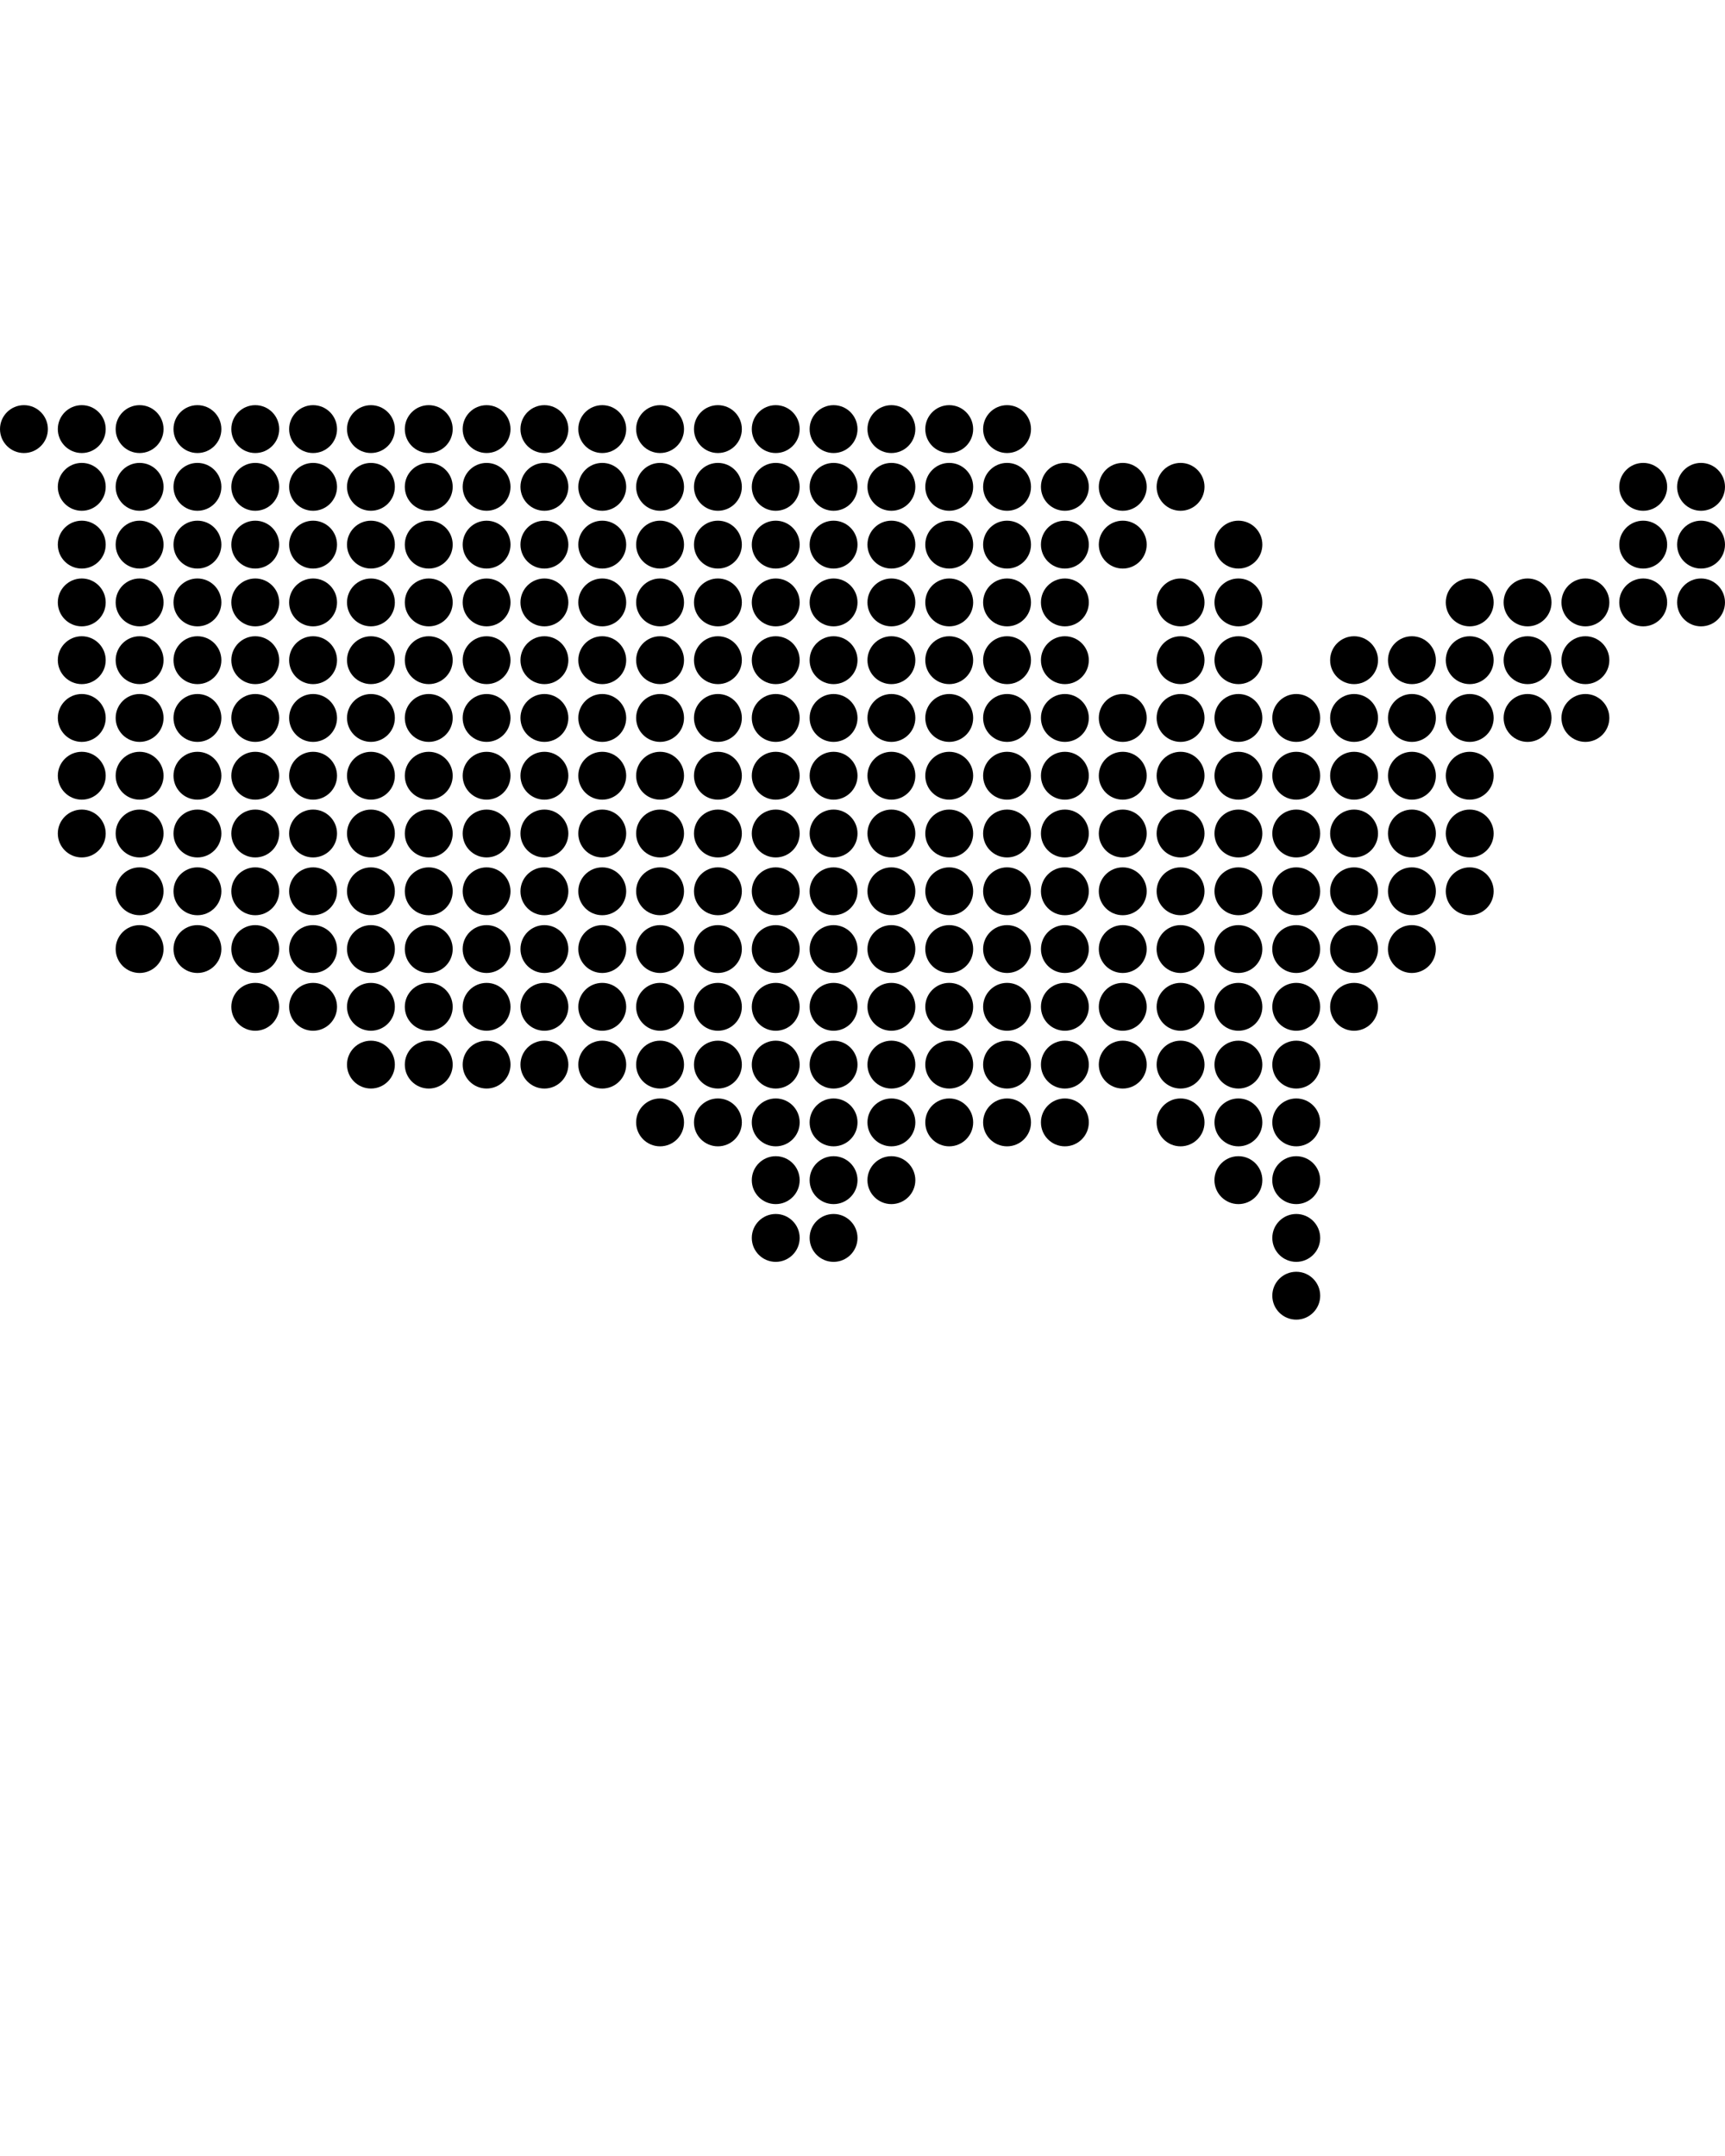 <?xml version="1.0" encoding="UTF-8" standalone="no"?>
<svg
   version="1.1"
   x="0px"
   y="0px"
   viewBox="0 0 100 125"
   enable-background="new 0 0 100 100"
   xml:space="preserve"
   id="svg656"
   sodipodi:docname="sunnovaUS.svg"
   inkscape:version="1.1.1 (c3084ef, 2021-09-22)"
   xmlns:inkscape="http://www.inkscape.org/namespaces/inkscape"
   xmlns:sodipodi="http://sodipodi.sourceforge.net/DTD/sodipodi-0.dtd"
   xmlns="http://www.w3.org/2000/svg"
   xmlns:svg="http://www.w3.org/2000/svg"><defs
     id="defs660" /><sodipodi:namedview
     id="namedview658"
     pagecolor="#ffffff"
     bordercolor="#666666"
     borderopacity="1.0"
     inkscape:pageshadow="2"
     inkscape:pageopacity="0.0"
     inkscape:pagecheckerboard="0"
     showgrid="false"
     inkscape:zoom="5.008"
     inkscape:cx="50.019968"
     inkscape:cy="62.40016"
     inkscape:window-width="1296"
     inkscape:window-height="969"
     inkscape:window-x="995"
     inkscape:window-y="286"
     inkscape:window-maximized="0"
     inkscape:current-layer="svg656" /><g
     id="g650"><g
       id="g648"><g
         id="g38"><circle
           cx="1.388"
           cy="24.878"
           r="1.388"
           id="circle2" /><circle
           cx="4.74"
           cy="24.878"
           r="1.388"
           id="circle4" /><circle
           cx="8.093"
           cy="24.878"
           r="1.388"
           id="circle6" /><circle
           cx="11.445"
           cy="24.878"
           r="1.388"
           id="circle8" /><circle
           cx="14.798"
           cy="24.878"
           r="1.388"
           id="circle10" /><circle
           cx="18.15"
           cy="24.878"
           r="1.388"
           id="circle12" /><circle
           cx="21.503"
           cy="24.878"
           r="1.387"
           id="circle14" /><circle
           cx="24.855"
           cy="24.878"
           r="1.388"
           id="circle16" /><circle
           cx="28.208"
           cy="24.878"
           r="1.387"
           id="circle18" /><circle
           cx="31.56"
           cy="24.878"
           r="1.388"
           id="circle20" /><circle
           cx="34.913"
           cy="24.878"
           r="1.388"
           id="circle22" /><circle
           cx="38.265"
           cy="24.878"
           r="1.388"
           id="circle24" /><circle
           cx="41.618"
           cy="24.878"
           r="1.388"
           id="circle26" /><circle
           cx="44.97"
           cy="24.878"
           r="1.388"
           id="circle28" /><circle
           cx="48.323"
           cy="24.878"
           r="1.388"
           id="circle30" /><circle
           cx="51.675"
           cy="24.878"
           r="1.388"
           id="circle32" /><circle
           cx="55.027"
           cy="24.878"
           r="1.388"
           id="circle34" /><circle
           cx="58.38"
           cy="24.878"
           r="1.388"
           id="circle36" /></g><g
         id="g76"><circle
           cx="4.74"
           cy="28.226"
           r="1.388"
           id="circle40" /><circle
           cx="8.093"
           cy="28.226"
           r="1.388"
           id="circle42" /><circle
           cx="11.445"
           cy="28.226"
           r="1.388"
           id="circle44" /><circle
           cx="14.798"
           cy="28.226"
           r="1.388"
           id="circle46" /><circle
           cx="18.15"
           cy="28.226"
           r="1.388"
           id="circle48" /><circle
           cx="21.503"
           cy="28.226"
           r="1.387"
           id="circle50" /><circle
           cx="24.855"
           cy="28.226"
           r="1.388"
           id="circle52" /><circle
           cx="28.208"
           cy="28.226"
           r="1.387"
           id="circle54" /><circle
           cx="31.56"
           cy="28.226"
           r="1.388"
           id="circle56" /><circle
           cx="34.913"
           cy="28.226"
           r="1.388"
           id="circle58" /><circle
           cx="38.265"
           cy="28.226"
           r="1.388"
           id="circle60" /><circle
           cx="41.618"
           cy="28.226"
           r="1.388"
           id="circle62" /><circle
           cx="44.97"
           cy="28.226"
           r="1.388"
           id="circle64" /><circle
           cx="48.323"
           cy="28.226"
           r="1.388"
           id="circle66" /><circle
           cx="51.675"
           cy="28.226"
           r="1.388"
           id="circle68" /><circle
           cx="55.027"
           cy="28.226"
           r="1.388"
           id="circle70" /><circle
           cx="58.38"
           cy="28.226"
           r="1.388"
           id="circle72" /><circle
           cx="61.732"
           cy="28.226"
           r="1.388"
           id="circle74" /></g><g
         id="g114"><circle
           cx="4.74"
           cy="31.576"
           r="1.388"
           id="circle78" /><circle
           cx="8.093"
           cy="31.576"
           r="1.388"
           id="circle80" /><circle
           cx="11.445"
           cy="31.576"
           r="1.388"
           id="circle82" /><circle
           cx="14.798"
           cy="31.576"
           r="1.388"
           id="circle84" /><circle
           cx="18.15"
           cy="31.576"
           r="1.388"
           id="circle86" /><circle
           cx="21.503"
           cy="31.576"
           r="1.387"
           id="circle88" /><circle
           cx="24.855"
           cy="31.576"
           r="1.388"
           id="circle90" /><circle
           cx="28.208"
           cy="31.576"
           r="1.387"
           id="circle92" /><circle
           cx="31.56"
           cy="31.576"
           r="1.388"
           id="circle94" /><circle
           cx="34.913"
           cy="31.576"
           r="1.388"
           id="circle96" /><circle
           cx="38.265"
           cy="31.576"
           r="1.388"
           id="circle98" /><circle
           cx="41.618"
           cy="31.576"
           r="1.388"
           id="circle100" /><circle
           cx="44.97"
           cy="31.576"
           r="1.388"
           id="circle102" /><circle
           cx="48.323"
           cy="31.576"
           r="1.388"
           id="circle104" /><circle
           cx="51.675"
           cy="31.576"
           r="1.388"
           id="circle106" /><circle
           cx="55.027"
           cy="31.576"
           r="1.388"
           id="circle108" /><circle
           cx="58.38"
           cy="31.576"
           r="1.388"
           id="circle110" /><circle
           cx="61.732"
           cy="31.576"
           r="1.388"
           id="circle112" /></g><g
         id="g152"><circle
           cx="4.74"
           cy="34.927"
           r="1.388"
           id="circle116" /><circle
           cx="8.093"
           cy="34.927"
           r="1.388"
           id="circle118" /><circle
           cx="11.445"
           cy="34.927"
           r="1.388"
           id="circle120" /><circle
           cx="14.798"
           cy="34.927"
           r="1.388"
           id="circle122" /><circle
           cx="18.15"
           cy="34.927"
           r="1.388"
           id="circle124" /><circle
           cx="21.503"
           cy="34.927"
           r="1.387"
           id="circle126" /><circle
           cx="24.855"
           cy="34.927"
           r="1.388"
           id="circle128" /><circle
           cx="28.208"
           cy="34.927"
           r="1.387"
           id="circle130" /><circle
           cx="31.56"
           cy="34.927"
           r="1.388"
           id="circle132" /><circle
           cx="34.913"
           cy="34.927"
           r="1.388"
           id="circle134" /><circle
           cx="38.265"
           cy="34.927"
           r="1.388"
           id="circle136" /><circle
           cx="41.618"
           cy="34.927"
           r="1.388"
           id="circle138" /><circle
           cx="44.97"
           cy="34.927"
           r="1.388"
           id="circle140" /><circle
           cx="48.323"
           cy="34.927"
           r="1.388"
           id="circle142" /><circle
           cx="51.675"
           cy="34.927"
           r="1.388"
           id="circle144" /><circle
           cx="55.027"
           cy="34.927"
           r="1.388"
           id="circle146" /><circle
           cx="58.38"
           cy="34.927"
           r="1.388"
           id="circle148" /><circle
           cx="61.732"
           cy="34.927"
           r="1.388"
           id="circle150" /></g><g
         id="g190"><circle
           cx="4.74"
           cy="38.276"
           r="1.388"
           id="circle154" /><circle
           cx="8.093"
           cy="38.276"
           r="1.388"
           id="circle156" /><circle
           cx="11.445"
           cy="38.276"
           r="1.388"
           id="circle158" /><circle
           cx="14.798"
           cy="38.276"
           r="1.388"
           id="circle160" /><circle
           cx="18.15"
           cy="38.276"
           r="1.388"
           id="circle162" /><circle
           cx="21.503"
           cy="38.276"
           r="1.387"
           id="circle164" /><circle
           cx="24.855"
           cy="38.276"
           r="1.388"
           id="circle166" /><circle
           cx="28.208"
           cy="38.276"
           r="1.387"
           id="circle168" /><circle
           cx="31.56"
           cy="38.276"
           r="1.388"
           id="circle170" /><circle
           cx="34.913"
           cy="38.276"
           r="1.388"
           id="circle172" /><circle
           cx="38.265"
           cy="38.276"
           r="1.388"
           id="circle174" /><circle
           cx="41.618"
           cy="38.276"
           r="1.388"
           id="circle176" /><circle
           cx="44.97"
           cy="38.276"
           r="1.388"
           id="circle178" /><circle
           cx="48.323"
           cy="38.276"
           r="1.388"
           id="circle180" /><circle
           cx="51.675"
           cy="38.276"
           r="1.388"
           id="circle182" /><circle
           cx="55.027"
           cy="38.276"
           r="1.388"
           id="circle184" /><circle
           cx="58.38"
           cy="38.276"
           r="1.388"
           id="circle186" /><circle
           cx="61.732"
           cy="38.276"
           r="1.388"
           id="circle188" /></g><g
         id="g228"><circle
           cx="4.74"
           cy="41.625"
           r="1.388"
           id="circle192" /><circle
           cx="8.093"
           cy="41.625"
           r="1.388"
           id="circle194" /><circle
           cx="11.445"
           cy="41.625"
           r="1.388"
           id="circle196" /><circle
           cx="14.798"
           cy="41.625"
           r="1.388"
           id="circle198" /><circle
           cx="18.15"
           cy="41.625"
           r="1.388"
           id="circle200" /><circle
           cx="21.503"
           cy="41.625"
           r="1.387"
           id="circle202" /><circle
           cx="24.855"
           cy="41.625"
           r="1.388"
           id="circle204" /><circle
           cx="28.208"
           cy="41.625"
           r="1.387"
           id="circle206" /><circle
           cx="31.56"
           cy="41.625"
           r="1.388"
           id="circle208" /><circle
           cx="34.913"
           cy="41.625"
           r="1.388"
           id="circle210" /><circle
           cx="38.265"
           cy="41.625"
           r="1.388"
           id="circle212" /><circle
           cx="41.618"
           cy="41.625"
           r="1.388"
           id="circle214" /><circle
           cx="44.97"
           cy="41.625"
           r="1.388"
           id="circle216" /><circle
           cx="48.323"
           cy="41.625"
           r="1.388"
           id="circle218" /><circle
           cx="51.675"
           cy="41.625"
           r="1.388"
           id="circle220" /><circle
           cx="55.027"
           cy="41.625"
           r="1.388"
           id="circle222" /><circle
           cx="58.38"
           cy="41.625"
           r="1.388"
           id="circle224" /><circle
           cx="61.732"
           cy="41.625"
           r="1.388"
           id="circle226" /></g><g
         id="g266"><circle
           cx="4.74"
           cy="44.975"
           r="1.388"
           id="circle230" /><circle
           cx="8.093"
           cy="44.975"
           r="1.388"
           id="circle232" /><circle
           cx="11.445"
           cy="44.975"
           r="1.388"
           id="circle234" /><circle
           cx="14.798"
           cy="44.975"
           r="1.388"
           id="circle236" /><circle
           cx="18.15"
           cy="44.975"
           r="1.388"
           id="circle238" /><circle
           cx="21.503"
           cy="44.975"
           r="1.387"
           id="circle240" /><circle
           cx="24.855"
           cy="44.975"
           r="1.388"
           id="circle242" /><circle
           cx="28.208"
           cy="44.975"
           r="1.387"
           id="circle244" /><circle
           cx="31.56"
           cy="44.975"
           r="1.388"
           id="circle246" /><circle
           cx="34.913"
           cy="44.975"
           r="1.388"
           id="circle248" /><circle
           cx="38.265"
           cy="44.975"
           r="1.388"
           id="circle250" /><circle
           cx="41.618"
           cy="44.975"
           r="1.388"
           id="circle252" /><circle
           cx="44.97"
           cy="44.975"
           r="1.388"
           id="circle254" /><circle
           cx="48.323"
           cy="44.975"
           r="1.388"
           id="circle256" /><circle
           cx="51.675"
           cy="44.975"
           r="1.388"
           id="circle258" /><circle
           cx="55.027"
           cy="44.975"
           r="1.388"
           id="circle260" /><circle
           cx="58.38"
           cy="44.975"
           r="1.388"
           id="circle262" /><circle
           cx="61.732"
           cy="44.975"
           r="1.388"
           id="circle264" /></g><g
         id="g304"><circle
           cx="4.74"
           cy="48.325"
           r="1.388"
           id="circle268" /><circle
           cx="8.093"
           cy="48.325"
           r="1.388"
           id="circle270" /><circle
           cx="11.445"
           cy="48.325"
           r="1.388"
           id="circle272" /><circle
           cx="14.798"
           cy="48.325"
           r="1.388"
           id="circle274" /><circle
           cx="18.15"
           cy="48.325"
           r="1.388"
           id="circle276" /><circle
           cx="21.503"
           cy="48.325"
           r="1.387"
           id="circle278" /><circle
           cx="24.855"
           cy="48.325"
           r="1.388"
           id="circle280" /><circle
           cx="28.208"
           cy="48.325"
           r="1.387"
           id="circle282" /><circle
           cx="31.56"
           cy="48.325"
           r="1.388"
           id="circle284" /><circle
           cx="34.913"
           cy="48.325"
           r="1.388"
           id="circle286" /><circle
           cx="38.265"
           cy="48.325"
           r="1.388"
           id="circle288" /><circle
           cx="41.618"
           cy="48.325"
           r="1.388"
           id="circle290" /><circle
           cx="44.97"
           cy="48.325"
           r="1.388"
           id="circle292" /><circle
           cx="48.323"
           cy="48.325"
           r="1.388"
           id="circle294" /><circle
           cx="51.675"
           cy="48.325"
           r="1.388"
           id="circle296" /><circle
           cx="55.027"
           cy="48.325"
           r="1.388"
           id="circle298" /><circle
           cx="58.38"
           cy="48.325"
           r="1.388"
           id="circle300" /><circle
           cx="61.732"
           cy="48.325"
           r="1.388"
           id="circle302" /></g><g
         id="g314"><circle
           cx="65.087"
           cy="28.226"
           r="1.388"
           id="circle306" /><circle
           cx="68.438"
           cy="28.226"
           r="1.388"
           id="circle308" /><circle
           cx="95.258"
           cy="28.226"
           r="1.388"
           id="circle310" /><circle
           cx="98.611"
           cy="28.226"
           r="1.388"
           id="circle312" /></g><g
         id="g324"><circle
           cx="65.087"
           cy="31.576"
           r="1.388"
           id="circle316" /><circle
           cx="71.792"
           cy="31.576"
           r="1.388"
           id="circle318" /><circle
           cx="95.258"
           cy="31.576"
           r="1.388"
           id="circle320" /><circle
           cx="98.611"
           cy="31.576"
           r="1.388"
           id="circle322" /></g><g
         id="g340"><circle
           cx="68.438"
           cy="34.927"
           r="1.388"
           id="circle326" /><circle
           cx="71.792"
           cy="34.927"
           r="1.388"
           id="circle328" /><circle
           cx="85.201"
           cy="34.927"
           r="1.388"
           id="circle330" /><circle
           cx="88.555"
           cy="34.927"
           r="1.388"
           id="circle332" /><circle
           cx="91.907"
           cy="34.927"
           r="1.388"
           id="circle334" /><circle
           cx="95.258"
           cy="34.927"
           r="1.388"
           id="circle336" /><circle
           cx="98.611"
           cy="34.927"
           r="1.388"
           id="circle338" /></g><g
         id="g356"><circle
           cx="68.438"
           cy="38.276"
           r="1.388"
           id="circle342" /><circle
           cx="71.792"
           cy="38.276"
           r="1.388"
           id="circle344" /><circle
           cx="78.497"
           cy="38.276"
           r="1.388"
           id="circle346" /><circle
           cx="81.85"
           cy="38.276"
           r="1.388"
           id="circle348" /><circle
           cx="85.201"
           cy="38.276"
           r="1.388"
           id="circle350" /><circle
           cx="88.555"
           cy="38.276"
           r="1.388"
           id="circle352" /><circle
           cx="91.907"
           cy="38.276"
           r="1.388"
           id="circle354" /></g><g
         id="g376"><circle
           cx="65.087"
           cy="41.625"
           r="1.388"
           id="circle358" /><circle
           cx="68.438"
           cy="41.625"
           r="1.388"
           id="circle360" /><circle
           cx="71.792"
           cy="41.625"
           r="1.388"
           id="circle362" /><circle
           cx="75.145"
           cy="41.625"
           r="1.388"
           id="circle364" /><circle
           cx="78.497"
           cy="41.625"
           r="1.388"
           id="circle366" /><circle
           cx="81.85"
           cy="41.625"
           r="1.388"
           id="circle368" /><circle
           cx="85.201"
           cy="41.625"
           r="1.388"
           id="circle370" /><circle
           cx="88.555"
           cy="41.625"
           r="1.388"
           id="circle372" /><circle
           cx="91.907"
           cy="41.625"
           r="1.388"
           id="circle374" /></g><g
         id="g392"><circle
           cx="65.087"
           cy="44.975"
           r="1.388"
           id="circle378" /><circle
           cx="68.438"
           cy="44.975"
           r="1.388"
           id="circle380" /><circle
           cx="71.792"
           cy="44.975"
           r="1.388"
           id="circle382" /><circle
           cx="75.145"
           cy="44.975"
           r="1.388"
           id="circle384" /><circle
           cx="78.497"
           cy="44.975"
           r="1.388"
           id="circle386" /><circle
           cx="81.85"
           cy="44.975"
           r="1.388"
           id="circle388" /><circle
           cx="85.201"
           cy="44.975"
           r="1.388"
           id="circle390" /></g><g
         id="g408"><circle
           cx="65.087"
           cy="48.325"
           r="1.388"
           id="circle394" /><circle
           cx="68.438"
           cy="48.325"
           r="1.388"
           id="circle396" /><circle
           cx="71.792"
           cy="48.325"
           r="1.388"
           id="circle398" /><circle
           cx="75.145"
           cy="48.325"
           r="1.388"
           id="circle400" /><circle
           cx="78.497"
           cy="48.325"
           r="1.388"
           id="circle402" /><circle
           cx="81.85"
           cy="48.325"
           r="1.388"
           id="circle404" /><circle
           cx="85.201"
           cy="48.325"
           r="1.388"
           id="circle406" /></g><g
         id="g444"><circle
           cx="8.093"
           cy="51.675"
           r="1.388"
           id="circle410" /><circle
           cx="11.445"
           cy="51.675"
           r="1.388"
           id="circle412" /><circle
           cx="14.798"
           cy="51.675"
           r="1.388"
           id="circle414" /><circle
           cx="18.15"
           cy="51.675"
           r="1.388"
           id="circle416" /><circle
           cx="21.503"
           cy="51.675"
           r="1.387"
           id="circle418" /><circle
           cx="24.855"
           cy="51.675"
           r="1.388"
           id="circle420" /><circle
           cx="28.208"
           cy="51.675"
           r="1.387"
           id="circle422" /><circle
           cx="31.56"
           cy="51.675"
           r="1.388"
           id="circle424" /><circle
           cx="34.913"
           cy="51.675"
           r="1.388"
           id="circle426" /><circle
           cx="38.265"
           cy="51.675"
           r="1.388"
           id="circle428" /><circle
           cx="41.618"
           cy="51.675"
           r="1.388"
           id="circle430" /><circle
           cx="44.97"
           cy="51.675"
           r="1.388"
           id="circle432" /><circle
           cx="48.323"
           cy="51.675"
           r="1.388"
           id="circle434" /><circle
           cx="51.675"
           cy="51.675"
           r="1.388"
           id="circle436" /><circle
           cx="55.027"
           cy="51.675"
           r="1.388"
           id="circle438" /><circle
           cx="58.38"
           cy="51.675"
           r="1.388"
           id="circle440" /><circle
           cx="61.732"
           cy="51.675"
           r="1.388"
           id="circle442" /></g><g
         id="g480"><path
           d="M9.481,55.025c0,0.764-0.622,1.386-1.388,1.386c-0.766,0-1.388-0.622-1.388-1.386c0-0.77,0.622-1.389,1.388-1.389     C8.859,53.639,9.481,54.257,9.481,55.025z"
           id="path446" /><path
           d="M12.833,55.025c0,0.764-0.622,1.386-1.388,1.386c-0.767,0-1.388-0.622-1.388-1.386c0-0.77,0.622-1.389,1.388-1.389     C12.211,53.639,12.833,54.257,12.833,55.025z"
           id="path448" /><path
           d="M16.186,55.025c0,0.764-0.622,1.386-1.388,1.386c-0.767,0-1.388-0.622-1.388-1.386c0-0.77,0.622-1.389,1.388-1.389     C15.564,53.639,16.186,54.257,16.186,55.025z"
           id="path450" /><path
           d="M19.538,55.025c0,0.764-0.622,1.386-1.388,1.386s-1.388-0.622-1.388-1.386c0-0.77,0.622-1.389,1.388-1.389     C18.917,53.639,19.538,54.257,19.538,55.025z"
           id="path452" /><path
           d="M22.891,55.025c0,0.764-0.621,1.386-1.387,1.386s-1.388-0.622-1.388-1.386c0-0.77,0.622-1.389,1.388-1.389     C22.27,53.639,22.891,54.257,22.891,55.025z"
           id="path454" /><path
           d="M26.243,55.025c0,0.764-0.621,1.386-1.388,1.386s-1.388-0.622-1.388-1.386c0-0.77,0.622-1.389,1.388-1.389     C25.622,53.639,26.243,54.257,26.243,55.025z"
           id="path456" /><path
           d="M29.595,55.025c0,0.764-0.621,1.386-1.387,1.386c-0.767,0-1.388-0.622-1.388-1.386c0-0.77,0.622-1.389,1.388-1.389     C28.975,53.639,29.595,54.257,29.595,55.025z"
           id="path458" /><path
           d="M32.948,55.025c0,0.764-0.621,1.386-1.388,1.386c-0.765,0-1.388-0.622-1.388-1.386c0-0.77,0.623-1.389,1.388-1.389     C32.327,53.639,32.948,54.257,32.948,55.025z"
           id="path460" /><path
           d="M36.301,55.025c0,0.764-0.622,1.386-1.388,1.386c-0.768,0-1.388-0.622-1.388-1.386c0-0.77,0.621-1.389,1.388-1.389     C35.679,53.639,36.301,54.257,36.301,55.025z"
           id="path462" /><path
           d="M39.653,55.025c0,0.764-0.623,1.386-1.388,1.386c-0.767,0-1.389-0.622-1.389-1.386c0-0.77,0.623-1.389,1.389-1.389     C39.031,53.639,39.653,54.257,39.653,55.025z"
           id="path464" /><path
           d="M43.006,55.025c0,0.764-0.622,1.386-1.388,1.386c-0.766,0-1.388-0.622-1.388-1.386c0-0.77,0.622-1.389,1.388-1.389     C42.384,53.639,43.006,54.257,43.006,55.025z"
           id="path466" /><path
           d="M46.358,55.025c0,0.764-0.622,1.386-1.388,1.386c-0.766,0-1.388-0.622-1.388-1.386c0-0.77,0.622-1.389,1.388-1.389     C45.737,53.639,46.358,54.257,46.358,55.025z"
           id="path468" /><path
           d="M49.711,55.025c0,0.764-0.622,1.386-1.388,1.386c-0.767,0-1.388-0.622-1.388-1.386c0-0.77,0.622-1.389,1.388-1.389     C49.089,53.639,49.711,54.257,49.711,55.025z"
           id="path470" /><path
           d="M53.063,55.025c0,0.764-0.621,1.386-1.389,1.386c-0.766,0-1.388-0.622-1.388-1.386c0-0.77,0.622-1.389,1.388-1.389     C52.441,53.639,53.063,54.257,53.063,55.025z"
           id="path472" /><path
           d="M56.416,55.025c0,0.764-0.621,1.386-1.389,1.386s-1.389-0.622-1.389-1.386c0-0.77,0.621-1.389,1.389-1.389     C55.795,53.639,56.416,54.257,56.416,55.025z"
           id="path474" /><path
           d="M59.768,55.025c0,0.764-0.621,1.386-1.387,1.386c-0.768,0-1.389-0.622-1.389-1.386c0-0.77,0.621-1.389,1.389-1.389     C59.146,53.639,59.768,54.257,59.768,55.025z"
           id="path476" /><path
           d="M63.121,55.025c0,0.764-0.621,1.386-1.389,1.386s-1.387-0.622-1.387-1.386c0-0.77,0.619-1.389,1.387-1.389     C62.5,53.639,63.121,54.257,63.121,55.025z"
           id="path478" /></g><g
         id="g512"><circle
           cx="14.798"
           cy="58.373"
           r="1.388"
           id="circle482" /><circle
           cx="18.15"
           cy="58.373"
           r="1.388"
           id="circle484" /><circle
           cx="21.503"
           cy="58.373"
           r="1.387"
           id="circle486" /><circle
           cx="24.855"
           cy="58.373"
           r="1.388"
           id="circle488" /><circle
           cx="28.208"
           cy="58.373"
           r="1.387"
           id="circle490" /><circle
           cx="31.56"
           cy="58.373"
           r="1.388"
           id="circle492" /><circle
           cx="34.913"
           cy="58.373"
           r="1.388"
           id="circle494" /><circle
           cx="38.265"
           cy="58.373"
           r="1.388"
           id="circle496" /><circle
           cx="41.618"
           cy="58.373"
           r="1.388"
           id="circle498" /><circle
           cx="44.97"
           cy="58.373"
           r="1.388"
           id="circle500" /><circle
           cx="48.323"
           cy="58.373"
           r="1.388"
           id="circle502" /><circle
           cx="51.675"
           cy="58.373"
           r="1.388"
           id="circle504" /><circle
           cx="55.027"
           cy="58.373"
           r="1.388"
           id="circle506" /><circle
           cx="58.38"
           cy="58.373"
           r="1.388"
           id="circle508" /><circle
           cx="61.732"
           cy="58.373"
           r="1.388"
           id="circle510" /></g><g
         id="g540"><circle
           cx="21.503"
           cy="61.724"
           r="1.387"
           id="circle514" /><circle
           cx="24.855"
           cy="61.724"
           r="1.388"
           id="circle516" /><circle
           cx="28.208"
           cy="61.724"
           r="1.387"
           id="circle518" /><circle
           cx="31.56"
           cy="61.724"
           r="1.388"
           id="circle520" /><circle
           cx="34.913"
           cy="61.724"
           r="1.388"
           id="circle522" /><circle
           cx="38.265"
           cy="61.724"
           r="1.388"
           id="circle524" /><circle
           cx="41.618"
           cy="61.724"
           r="1.388"
           id="circle526" /><circle
           cx="44.97"
           cy="61.724"
           r="1.388"
           id="circle528" /><circle
           cx="48.323"
           cy="61.724"
           r="1.388"
           id="circle530" /><circle
           cx="51.675"
           cy="61.724"
           r="1.388"
           id="circle532" /><circle
           cx="55.027"
           cy="61.724"
           r="1.388"
           id="circle534" /><circle
           cx="58.38"
           cy="61.724"
           r="1.388"
           id="circle536" /><circle
           cx="61.732"
           cy="61.724"
           r="1.388"
           id="circle538" /></g><g
         id="g558"><circle
           cx="38.265"
           cy="65.074"
           r="1.388"
           id="circle542" /><circle
           cx="41.618"
           cy="65.074"
           r="1.388"
           id="circle544" /><circle
           cx="44.97"
           cy="65.074"
           r="1.388"
           id="circle546" /><circle
           cx="48.323"
           cy="65.074"
           r="1.388"
           id="circle548" /><circle
           cx="51.675"
           cy="65.074"
           r="1.388"
           id="circle550" /><circle
           cx="55.027"
           cy="65.074"
           r="1.388"
           id="circle552" /><circle
           cx="58.38"
           cy="65.074"
           r="1.388"
           id="circle554" /><circle
           cx="61.732"
           cy="65.074"
           r="1.388"
           id="circle556" /></g><g
         id="g566"><path
           d="M46.358,68.424c0,0.766-0.622,1.387-1.388,1.387c-0.766,0-1.388-0.621-1.388-1.387c0-0.769,0.622-1.39,1.388-1.39     C45.737,67.034,46.358,67.655,46.358,68.424z"
           id="path560" /><path
           d="M49.711,68.424c0,0.766-0.622,1.387-1.388,1.387c-0.767,0-1.388-0.621-1.388-1.387c0-0.769,0.622-1.39,1.388-1.39     C49.089,67.034,49.711,67.655,49.711,68.424z"
           id="path562" /><path
           d="M53.063,68.424c0,0.766-0.621,1.387-1.389,1.387c-0.766,0-1.388-0.621-1.388-1.387c0-0.769,0.622-1.39,1.388-1.39     C52.441,67.034,53.063,67.655,53.063,68.424z"
           id="path564" /></g><g
         id="g572"><circle
           cx="44.97"
           cy="71.772"
           r="1.388"
           id="circle568" /><circle
           cx="48.323"
           cy="71.772"
           r="1.388"
           id="circle570" /></g><g
         id="g588"><circle
           cx="65.087"
           cy="51.675"
           r="1.388"
           id="circle574" /><circle
           cx="68.438"
           cy="51.675"
           r="1.388"
           id="circle576" /><circle
           cx="71.792"
           cy="51.675"
           r="1.388"
           id="circle578" /><circle
           cx="75.145"
           cy="51.675"
           r="1.388"
           id="circle580" /><circle
           cx="78.497"
           cy="51.675"
           r="1.388"
           id="circle582" /><circle
           cx="81.85"
           cy="51.675"
           r="1.388"
           id="circle584" /><circle
           cx="85.201"
           cy="51.675"
           r="1.388"
           id="circle586" /></g><g
         id="g602"><path
           d="M66.475,55.025c0,0.764-0.621,1.386-1.388,1.386s-1.388-0.622-1.388-1.386c0-0.77,0.621-1.389,1.388-1.389     S66.475,54.257,66.475,55.025z"
           id="path590" /><path
           d="M69.826,55.025c0,0.764-0.622,1.386-1.389,1.386s-1.389-0.622-1.389-1.386c0-0.77,0.622-1.389,1.389-1.389     C69.204,53.639,69.826,54.257,69.826,55.025z"
           id="path592" /><path
           d="M73.18,55.025c0,0.764-0.621,1.386-1.388,1.386s-1.39-0.622-1.39-1.386c0-0.77,0.623-1.389,1.39-1.389     C72.559,53.639,73.18,54.257,73.18,55.025z"
           id="path594" /><path
           d="M76.532,55.025c0,0.764-0.622,1.386-1.388,1.386c-0.769,0-1.39-0.622-1.39-1.386c0-0.77,0.621-1.389,1.39-1.389     C75.91,53.639,76.532,54.257,76.532,55.025z"
           id="path596" /><path
           d="M79.885,55.025c0,0.764-0.621,1.386-1.389,1.386c-0.766,0-1.389-0.622-1.389-1.386c0-0.77,0.623-1.389,1.389-1.389     C79.264,53.639,79.885,54.257,79.885,55.025z"
           id="path598" /><path
           d="M83.236,55.025c0,0.764-0.621,1.386-1.389,1.386c-0.766,0-1.388-0.622-1.388-1.386c0-0.77,0.622-1.389,1.388-1.389     C82.615,53.639,83.236,54.257,83.236,55.025z"
           id="path600" /></g><g
         id="g614"><circle
           cx="65.087"
           cy="58.373"
           r="1.388"
           id="circle604" /><circle
           cx="68.438"
           cy="58.373"
           r="1.388"
           id="circle606" /><circle
           cx="71.792"
           cy="58.373"
           r="1.388"
           id="circle608" /><circle
           cx="75.145"
           cy="58.373"
           r="1.388"
           id="circle610" /><circle
           cx="78.497"
           cy="58.373"
           r="1.388"
           id="circle612" /></g><g
         id="g624"><circle
           cx="65.087"
           cy="61.724"
           r="1.388"
           id="circle616" /><circle
           cx="68.438"
           cy="61.724"
           r="1.388"
           id="circle618" /><circle
           cx="71.792"
           cy="61.724"
           r="1.388"
           id="circle620" /><circle
           cx="75.145"
           cy="61.724"
           r="1.388"
           id="circle622" /></g><g
         id="g632"><circle
           cx="68.438"
           cy="65.074"
           r="1.388"
           id="circle626" /><circle
           cx="71.792"
           cy="65.074"
           r="1.388"
           id="circle628" /><circle
           cx="75.145"
           cy="65.074"
           r="1.388"
           id="circle630" /></g><g
         id="g638"><path
           d="M73.18,68.424c0,0.766-0.621,1.387-1.388,1.387s-1.39-0.621-1.39-1.387c0-0.769,0.623-1.39,1.39-1.39     S73.18,67.655,73.18,68.424z"
           id="path634" /><path
           d="M76.532,68.424c0,0.766-0.622,1.387-1.388,1.387c-0.769,0-1.39-0.621-1.39-1.387c0-0.769,0.621-1.39,1.39-1.39     C75.91,67.034,76.532,67.655,76.532,68.424z"
           id="path636" /></g><g
         id="g642"><circle
           cx="75.145"
           cy="71.772"
           r="1.388"
           id="circle640" /></g><g
         id="g646"><circle
           cx="75.145"
           cy="75.122"
           r="1.388"
           id="circle644" /></g></g></g></svg>
